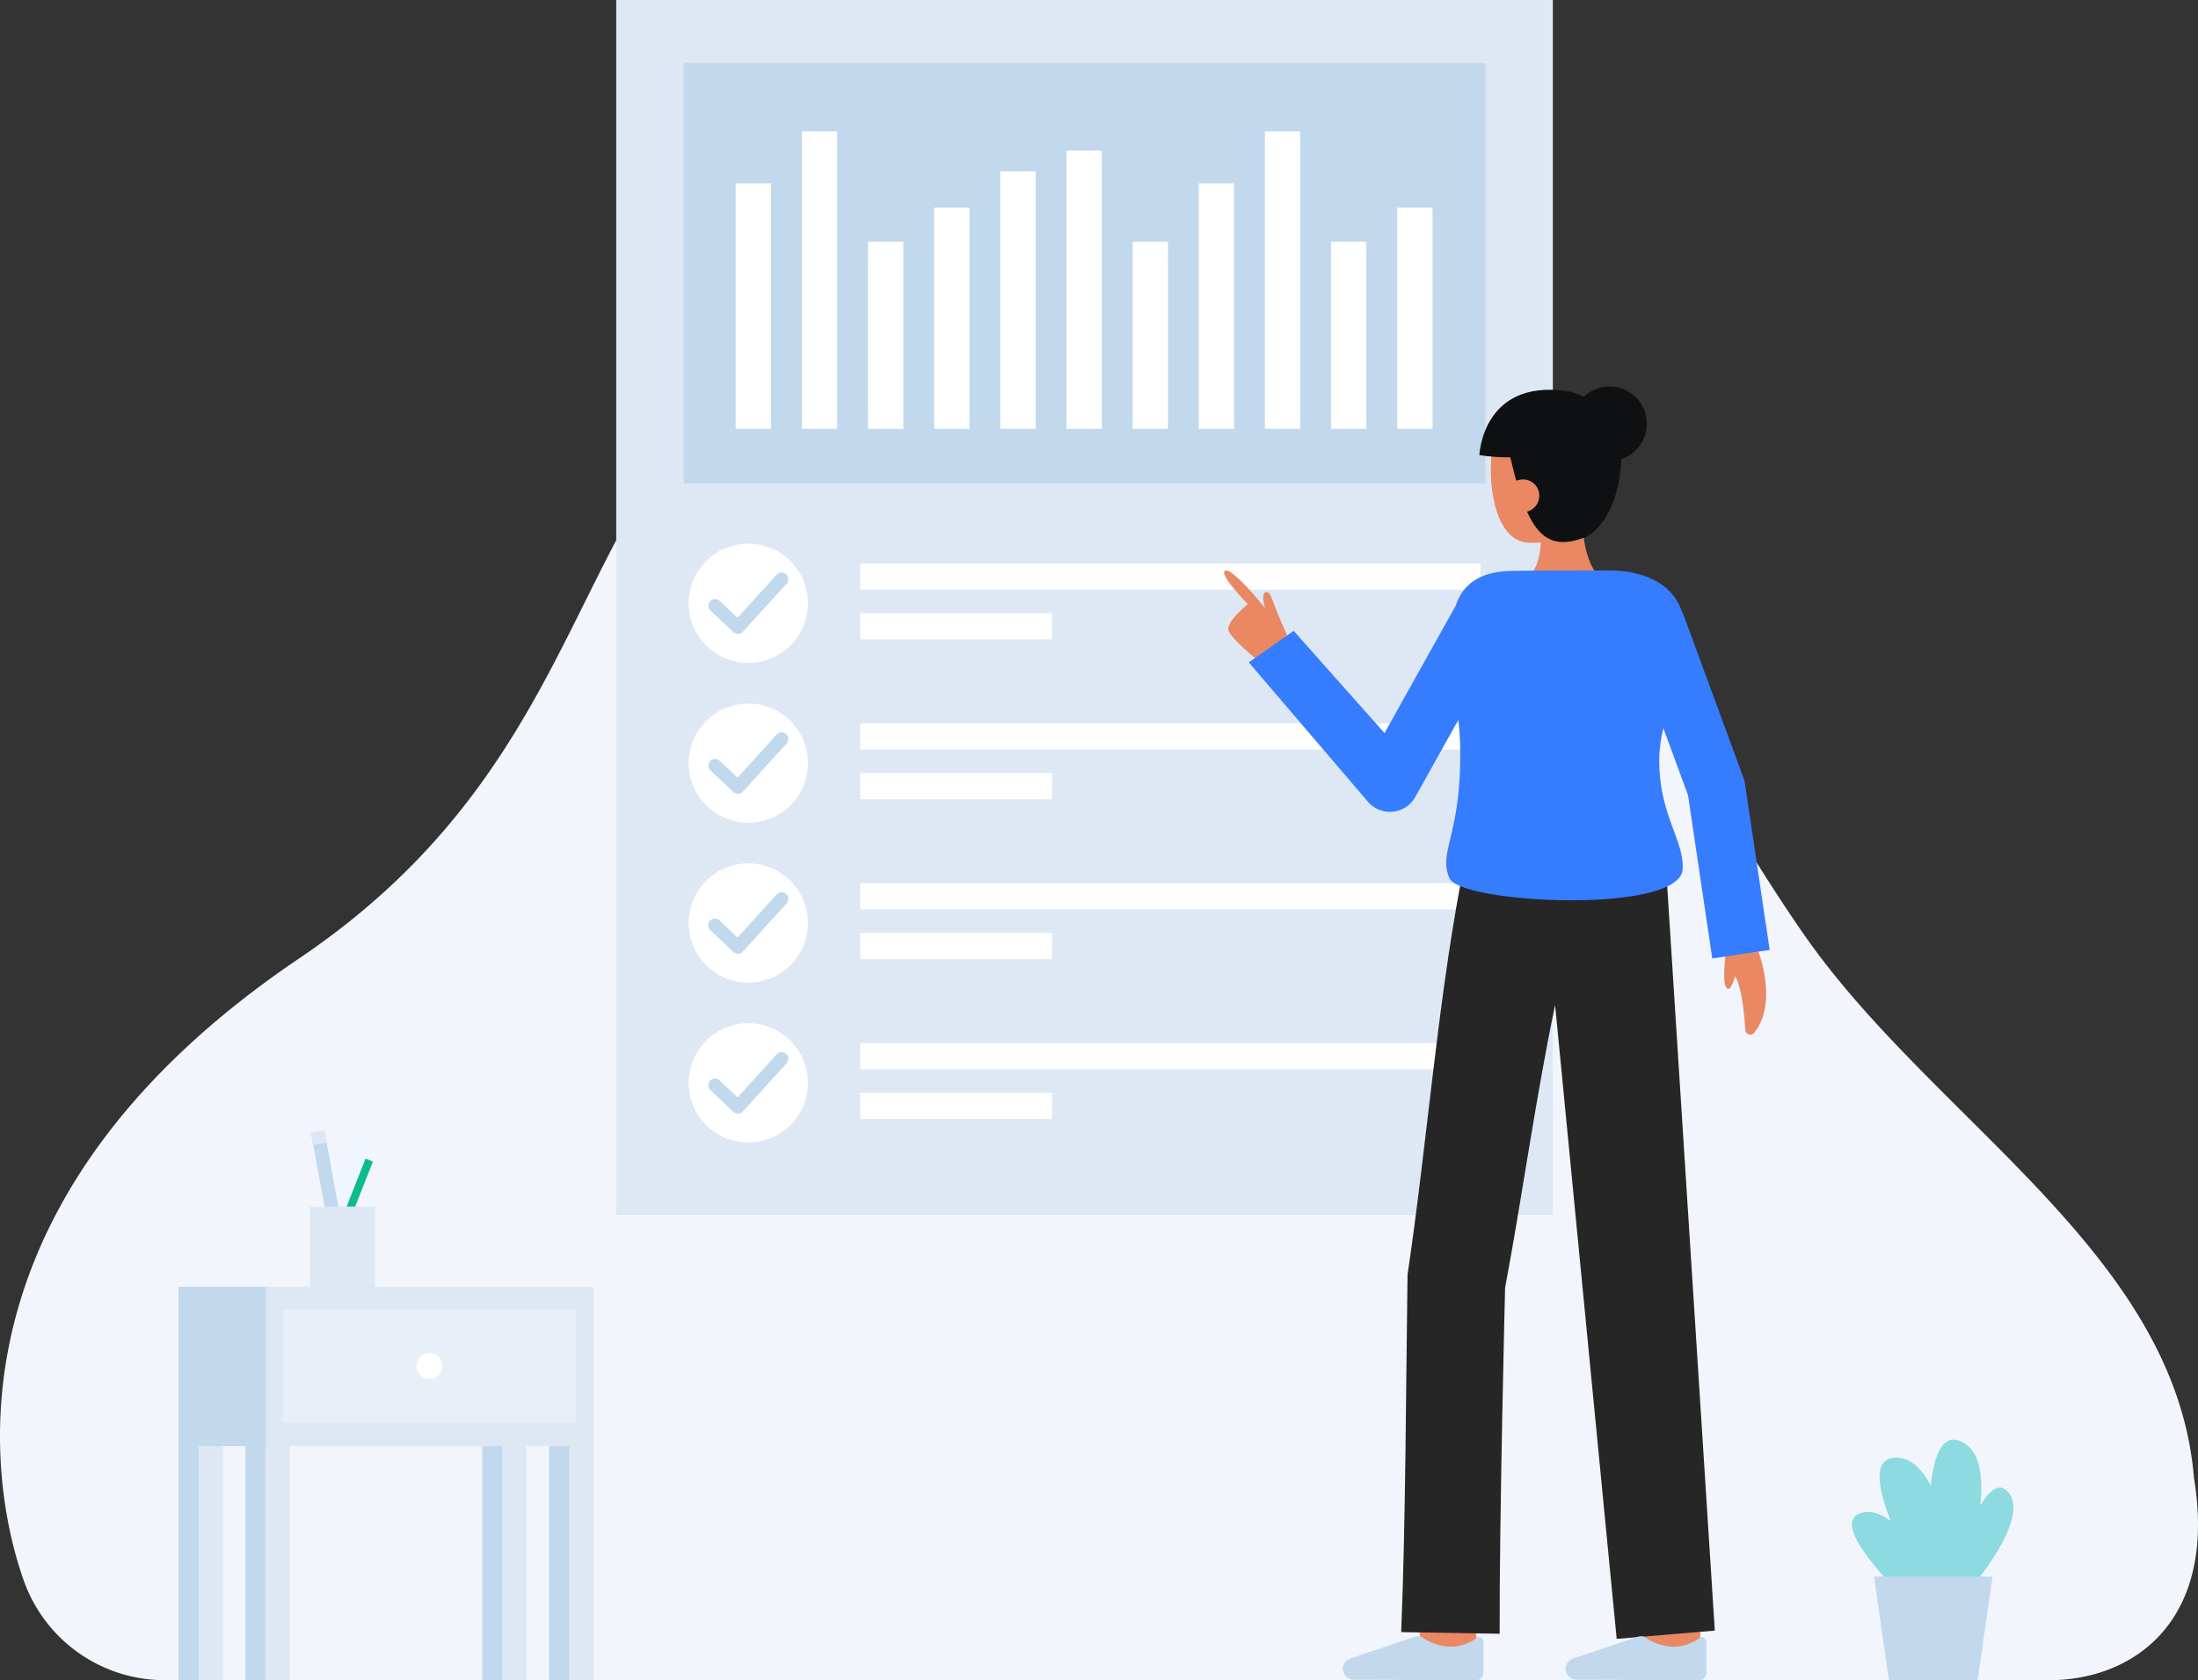 <svg id="Layer_1" data-name="Layer 1" xmlns="http://www.w3.org/2000/svg" viewBox="0 0 894.767 684.04">
  <rect x="0" y="0" width="894.767" height="684.04" fill="#333333" stroke="none"/>
  <g id="Layer_8" data-name="Layer 8">
    <path d="M67.141,684.04A60.908,60.908,0,0,1,9.782,643.78C1.813,621.581-36.352,496.892,121.764,390.2c155.128-104.68,90.614-251.165,287.469-278.968,204.855-11.951,234.091,137.8,324.861,268.844,52.613,75.958,151.467,129.69,159.021,221.545,9.664,58.573-24.771,82.443-59.065,82.421C642.323,683.915,67.141,684.04,67.141,684.04Z" fill="#f3f5fd"></path>
  </g>
  <g>
    <rect x="250.859" width="381.27" height="494.601" fill="#dee8f5"></rect>
    <g>
      <rect x="278.292" y="25.683" width="326.404" height="171.09" fill="#c1d8ed"></rect>
      <rect x="299.468" y="74.639" width="14.394" height="99.951" fill="#fff"></rect>
      <rect x="380.259" y="84.565" width="14.394" height="90.023" fill="#fff"></rect>
      <rect x="326.399" y="53.485" width="14.394" height="121.103" fill="#fff"></rect>
      <rect x="353.329" y="98.347" width="14.394" height="76.242" fill="#fff"></rect>
      <rect x="407.189" y="69.763" width="14.394" height="104.826" fill="#fff"></rect>
      <rect x="434.119" y="61.311" width="14.394" height="113.277" fill="#fff"></rect>
      <rect x="461.049" y="98.347" width="14.394" height="76.242" fill="#fff"></rect>
      <rect x="487.979" y="74.639" width="14.394" height="99.951" fill="#fff"></rect>
      <rect x="568.769" y="84.565" width="14.394" height="90.023" fill="#fff"></rect>
      <rect x="514.909" y="53.485" width="14.394" height="121.103" fill="#fff"></rect>
      <rect x="541.839" y="98.347" width="14.394" height="76.242" fill="#fff"></rect>
    </g>
    <g>
      <g>
        <circle cx="304.615" cy="245.601" r="24.261" fill="#fff"></circle>
        <rect x="350.213" y="229.404" width="252.422" height="10.657" fill="#fff"></rect>
        <rect x="350.213" y="249.66" width="78.054" height="10.657" fill="#fff"></rect>
        <path d="M300.4,258.1a2.721,2.721,0,0,1-1.866-.742l-9.329-8.8a2.719,2.719,0,0,1,3.732-3.955l7.313,6.9,15.889-17.51a2.719,2.719,0,1,1,4.027,3.653l-17.753,19.563a2.721,2.721,0,0,1-1.908.89Z" fill="#c1d8ed"></path>
      </g>
      <g>
        <circle cx="304.615" cy="310.69" r="24.261" fill="#fff"></circle>
        <rect x="350.213" y="294.493" width="252.422" height="10.657" fill="#fff"></rect>
        <rect x="350.213" y="314.749" width="78.054" height="10.657" fill="#fff"></rect>
        <path d="M300.4,323.19a2.725,2.725,0,0,1-1.866-.741l-9.329-8.8a2.719,2.719,0,0,1,3.732-3.955l7.313,6.9,15.889-17.509a2.719,2.719,0,1,1,4.027,3.653L302.416,322.3a2.721,2.721,0,0,1-1.908.89Z" fill="#c1d8ed"></path>
      </g>
      <g>
        <circle cx="304.615" cy="375.779" r="24.261" fill="#fff"></circle>
        <rect x="350.213" y="359.583" width="252.422" height="10.657" fill="#fff"></rect>
        <rect x="350.213" y="379.839" width="78.054" height="10.657" fill="#fff"></rect>
        <path d="M300.4,388.279a2.721,2.721,0,0,1-1.866-.741l-9.329-8.8a2.719,2.719,0,1,1,3.732-3.954l7.313,6.9,15.889-17.509a2.719,2.719,0,1,1,4.027,3.653l-17.753,19.562a2.717,2.717,0,0,1-1.908.89Z" fill="#c1d8ed"></path>
      </g>
      <g>
        <circle cx="304.615" cy="440.868" r="24.261" fill="#fff"></circle>
        <rect x="350.213" y="424.672" width="252.422" height="10.657" fill="#fff"></rect>
        <rect x="350.213" y="444.928" width="78.054" height="10.657" fill="#fff"></rect>
        <path d="M300.4,453.368a2.721,2.721,0,0,1-1.866-.741l-9.329-8.8a2.719,2.719,0,0,1,3.732-3.955l7.313,6.9,15.889-17.509a2.719,2.719,0,1,1,4.027,3.653l-17.753,19.562a2.713,2.713,0,0,1-1.908.89Z" fill="#c1d8ed"></path>
      </g>
    </g>
  </g>
  <g>
    <path d="M578.8,672.324c-2.4-20.17-2.4-22.246-2.4-22.928h22.752c0-.069,0-.158,0-.264.08,1.683,1.227,11.955,2.244,20.507Z" fill="#E98862"></path>
    <path d="M669.453,675.045s-.077-23.562-.077-25.649h22.752c0,2.082.077,25.575.077,25.575Z" fill="#E98862"></path>
    <path d="M570.4,664.458c1.884-47.063,1.893-98.4,2.584-145.548,7.705-51.585,11.985-108.117,21.6-159.334l.289.085.847-5.775,82.424-1.588,19.923,311.551-39.944,3.375L633.053,409.171c-7.965,38.045-13.308,77.5-20.356,115.159,0,0-2.372,94.427-2.213,140.811Z" fill="#262626"></path>
    <path d="M641.795,683.844a4.45,4.45,0,0,1-4.431-4.469c0-.11,0-.22.014-.331h0a4.454,4.454,0,0,1,2.881-3.824l26.481-8.869a3.752,3.752,0,0,1,3.112.346,20.694,20.694,0,0,0,12.425,3.685,18.449,18.449,0,0,0,9.556-3.491,1.675,1.675,0,0,1,2.738,1.3V681.14a2.9,2.9,0,0,1-2.9,2.9h-.013Z" fill="#c1d8ed"></path>
    <path d="M551.076,683.844a4.45,4.45,0,0,1-4.431-4.469c0-.11,0-.22.014-.331h0a4.454,4.454,0,0,1,2.881-3.824l26.481-8.869a3.752,3.752,0,0,1,3.112.346,20.694,20.694,0,0,0,12.425,3.685,18.449,18.449,0,0,0,9.556-3.491,1.675,1.675,0,0,1,2.738,1.3V681.14a2.9,2.9,0,0,1-2.9,2.9h-.013Z" fill="#c1d8ed"></path>
    <g>
      <path d="M702.4,387.838c0,3.229-1.7,14.023,1.037,14.794,1.644.462,3.586-7.582,3.586-7.582" fill="#E98862"></path>
      <path d="M715.348,386.143s8.953,21.792-1.259,34.312a2.045,2.045,0,0,1-3.625-1.172c-.5-8.441-2.2-25.779-7.764-23.754V381.917" fill="#E98862"></path>
    </g>
    <path d="M513.461,270.039s-12.5-9.932-13.389-13.5,7.922-10.584,7.922-10.584-11.71-11.8-9.375-13.515c2.756-2.02,16.344,15.148,16.344,15.148s-1.921-6.177.472-6.582c.983-.166,1.762.8,3.3,5.17,1.753,4.981,5.257,12.477,5.257,12.477Z" fill="#E98862"></path>
    <path d="M652.83,236.1s-8.712-3.743-8.712-26.632L626.6,207.684s3.61,20.226-4.587,27.414Z" fill="#E98862"></path>
    <path d="M653.183,199.849c-.629,7-3.858,13.838-9.76,16.565a43.866,43.866,0,0,1-20.671,4.538c-19.012,0-18.8-43.248-10.515-52.324s35.03-5.952,39.374,7.737C653.859,183.444,653.781,193.19,653.183,199.849Z" fill="#E98862"></path>
    <g>
      <circle cx="625.604" cy="195.186" r="1.569" fill="#367CFF"></circle>
      <path d="M628.69,192.077a.743.743,0,0,1-.115-.009l-4.168-.648a.737.737,0,1,1,.227-1.457l4.168.648a.737.737,0,0,1-.112,1.466Z" fill="#367CFF"></path>
    </g>
    <path d="M614.1,183.019c7.435,33.348,14.281,42.262,31.518,35.585,3.952-1.531,13.421-10.92,14.369-30.9.848-17.862-13.442-27.266-22.425-28.516-34.137-4.747-35.335,26.077-35.335,26.077,17.132,2.937,40.468-1.916,40.468-1.916" fill="#0f1011"></path>
    <circle cx="655.222" cy="172.521" r="15.174" fill="#0f1011"></circle>
    <path d="M526.625,256.833l36.986,41.612,28.966-51.85c2.752-8.138,8.977-13.6,21.656-14.138,4.349-.187,25.575-.22,41.115-.22,10.441,0,19.012,3.2,23.961,8.153a21.818,21.818,0,0,1,5.439,8.806l.149-.055,24.869,67.622a11.785,11.785,0,0,1,.6,2.343L720.4,386.728,697.034,390.2l-9.859-66.42-10.042-27.308a57.785,57.785,0,0,0-1.7,12.823c0,22.757,10.289,32.956,9.536,44.633-1.193,18.359-90.389,14.021-94.934,3.593-4.679-10.755,4.818-17.38,4.4-52.557-.045-3.827-.341-7.832-.748-11.909L576.135,324.47a11.81,11.81,0,0,1-19.141,2.086l-48.628-56.884Z" fill="#367CFF"></path>
    <path d="M613.294,201.849a6.655,6.655,0,0,0,13.31,0,6.544,6.544,0,0,0-6.431-6.655h-.224C615.209,195.427,613.294,198.173,613.294,201.849Z" fill="#E98862"></path>
  </g>
  <g>
    <path d="M757.473,616.006c4.058-1.328,8.222.166,12.206,3.193-5.247-13.252-7.414-25.222,1.559-25.761,6.277-.377,11.086,4.439,14.739,11.286,1.285-12.039,4.6-21.017,12.026-18.041,8.152,3.269,9.392,14.469,8.155,26.188,3.592-5.985,7.459-9.323,10.97-5.812,10.479,10.478-15.242,40.01-15.242,40.01H795.5l-3.645,3.958c.738,1.56,1.142,2.489,1.142,2.489l-4.631,9.423S740.634,621.518,757.473,616.006Z" fill="#8ddbe0"></path>
    <polygon points="768.926 684.04 805.078 684.04 811.13 641.837 762.875 641.837 768.926 684.04" fill="#c1d8ed"></polygon>
  </g>
  <g>
    <g>
      <rect x="136.493" y="464.573" width="10.055" height="53.316" transform="translate(116.82 -19.382) rotate(13.302)" fill="#f0f6ff"></rect>
      <g>
        <rect x="130.72" y="460.22" width="5.524" height="46.31" transform="translate(-85.473 32.235) rotate(-10.452)" fill="#c1d8ed"></rect>
        <rect x="126.998" y="460.559" width="5.524" height="5.113" transform="translate(-84.29 32.423) rotate(-10.775)" fill="#dee8f5"></rect>
      </g>
      <rect x="117.507" y="492.994" width="48.026" height="3.242" transform="translate(-370.545 444.997) rotate(-68.498)" fill="#0cbc8b"></rect>
      <rect x="126.133" y="491.231" width="26.535" height="33.914" fill="#dee8f5"></rect>
    </g>
    <g>
      <g>
        <rect x="223.502" y="586.404" width="9.925" height="97.637" transform="translate(456.928 1270.444) rotate(-180)" fill="#c1d8ed"></rect>
        <rect x="231.67" y="586.404" width="9.925" height="97.637" transform="translate(473.264 1270.444) rotate(-180)" fill="#dee8f5"></rect>
      </g>
      <g>
        <rect x="99.88" y="586.404" width="9.925" height="97.637" transform="translate(209.685 1270.444) rotate(-180)" fill="#c1d8ed"></rect>
        <rect x="108.048" y="586.404" width="9.925" height="97.637" transform="translate(226.021 1270.444) rotate(-180)" fill="#dee8f5"></rect>
      </g>
      <g>
        <rect x="196.28" y="586.404" width="9.925" height="97.637" transform="translate(402.485 1270.444) rotate(-180)" fill="#c1d8ed"></rect>
        <rect x="204.448" y="586.404" width="9.925" height="97.637" transform="translate(418.821 1270.444) rotate(-180)" fill="#dee8f5"></rect>
      </g>
      <g>
        <rect x="72.658" y="586.404" width="9.925" height="97.637" transform="translate(155.241 1270.444) rotate(-180)" fill="#c1d8ed"></rect>
        <rect x="80.826" y="586.404" width="9.925" height="97.637" transform="translate(171.578 1270.444) rotate(-180)" fill="#dee8f5"></rect>
      </g>
      <rect x="72.658" y="523.907" width="133.485" height="64.838" fill="#c1d8ed"></rect>
      <rect x="108.11" y="523.907" width="133.485" height="64.838" fill="#dee8f5"></rect>
      <g opacity="0.53">
        <rect x="115.291" y="533.124" width="119.123" height="46.117" fill="#f3f5fd"></rect>
      </g>
      <circle cx="174.852" cy="556.183" r="5.291" fill="#fff"></circle>
    </g>
  </g>
</svg>